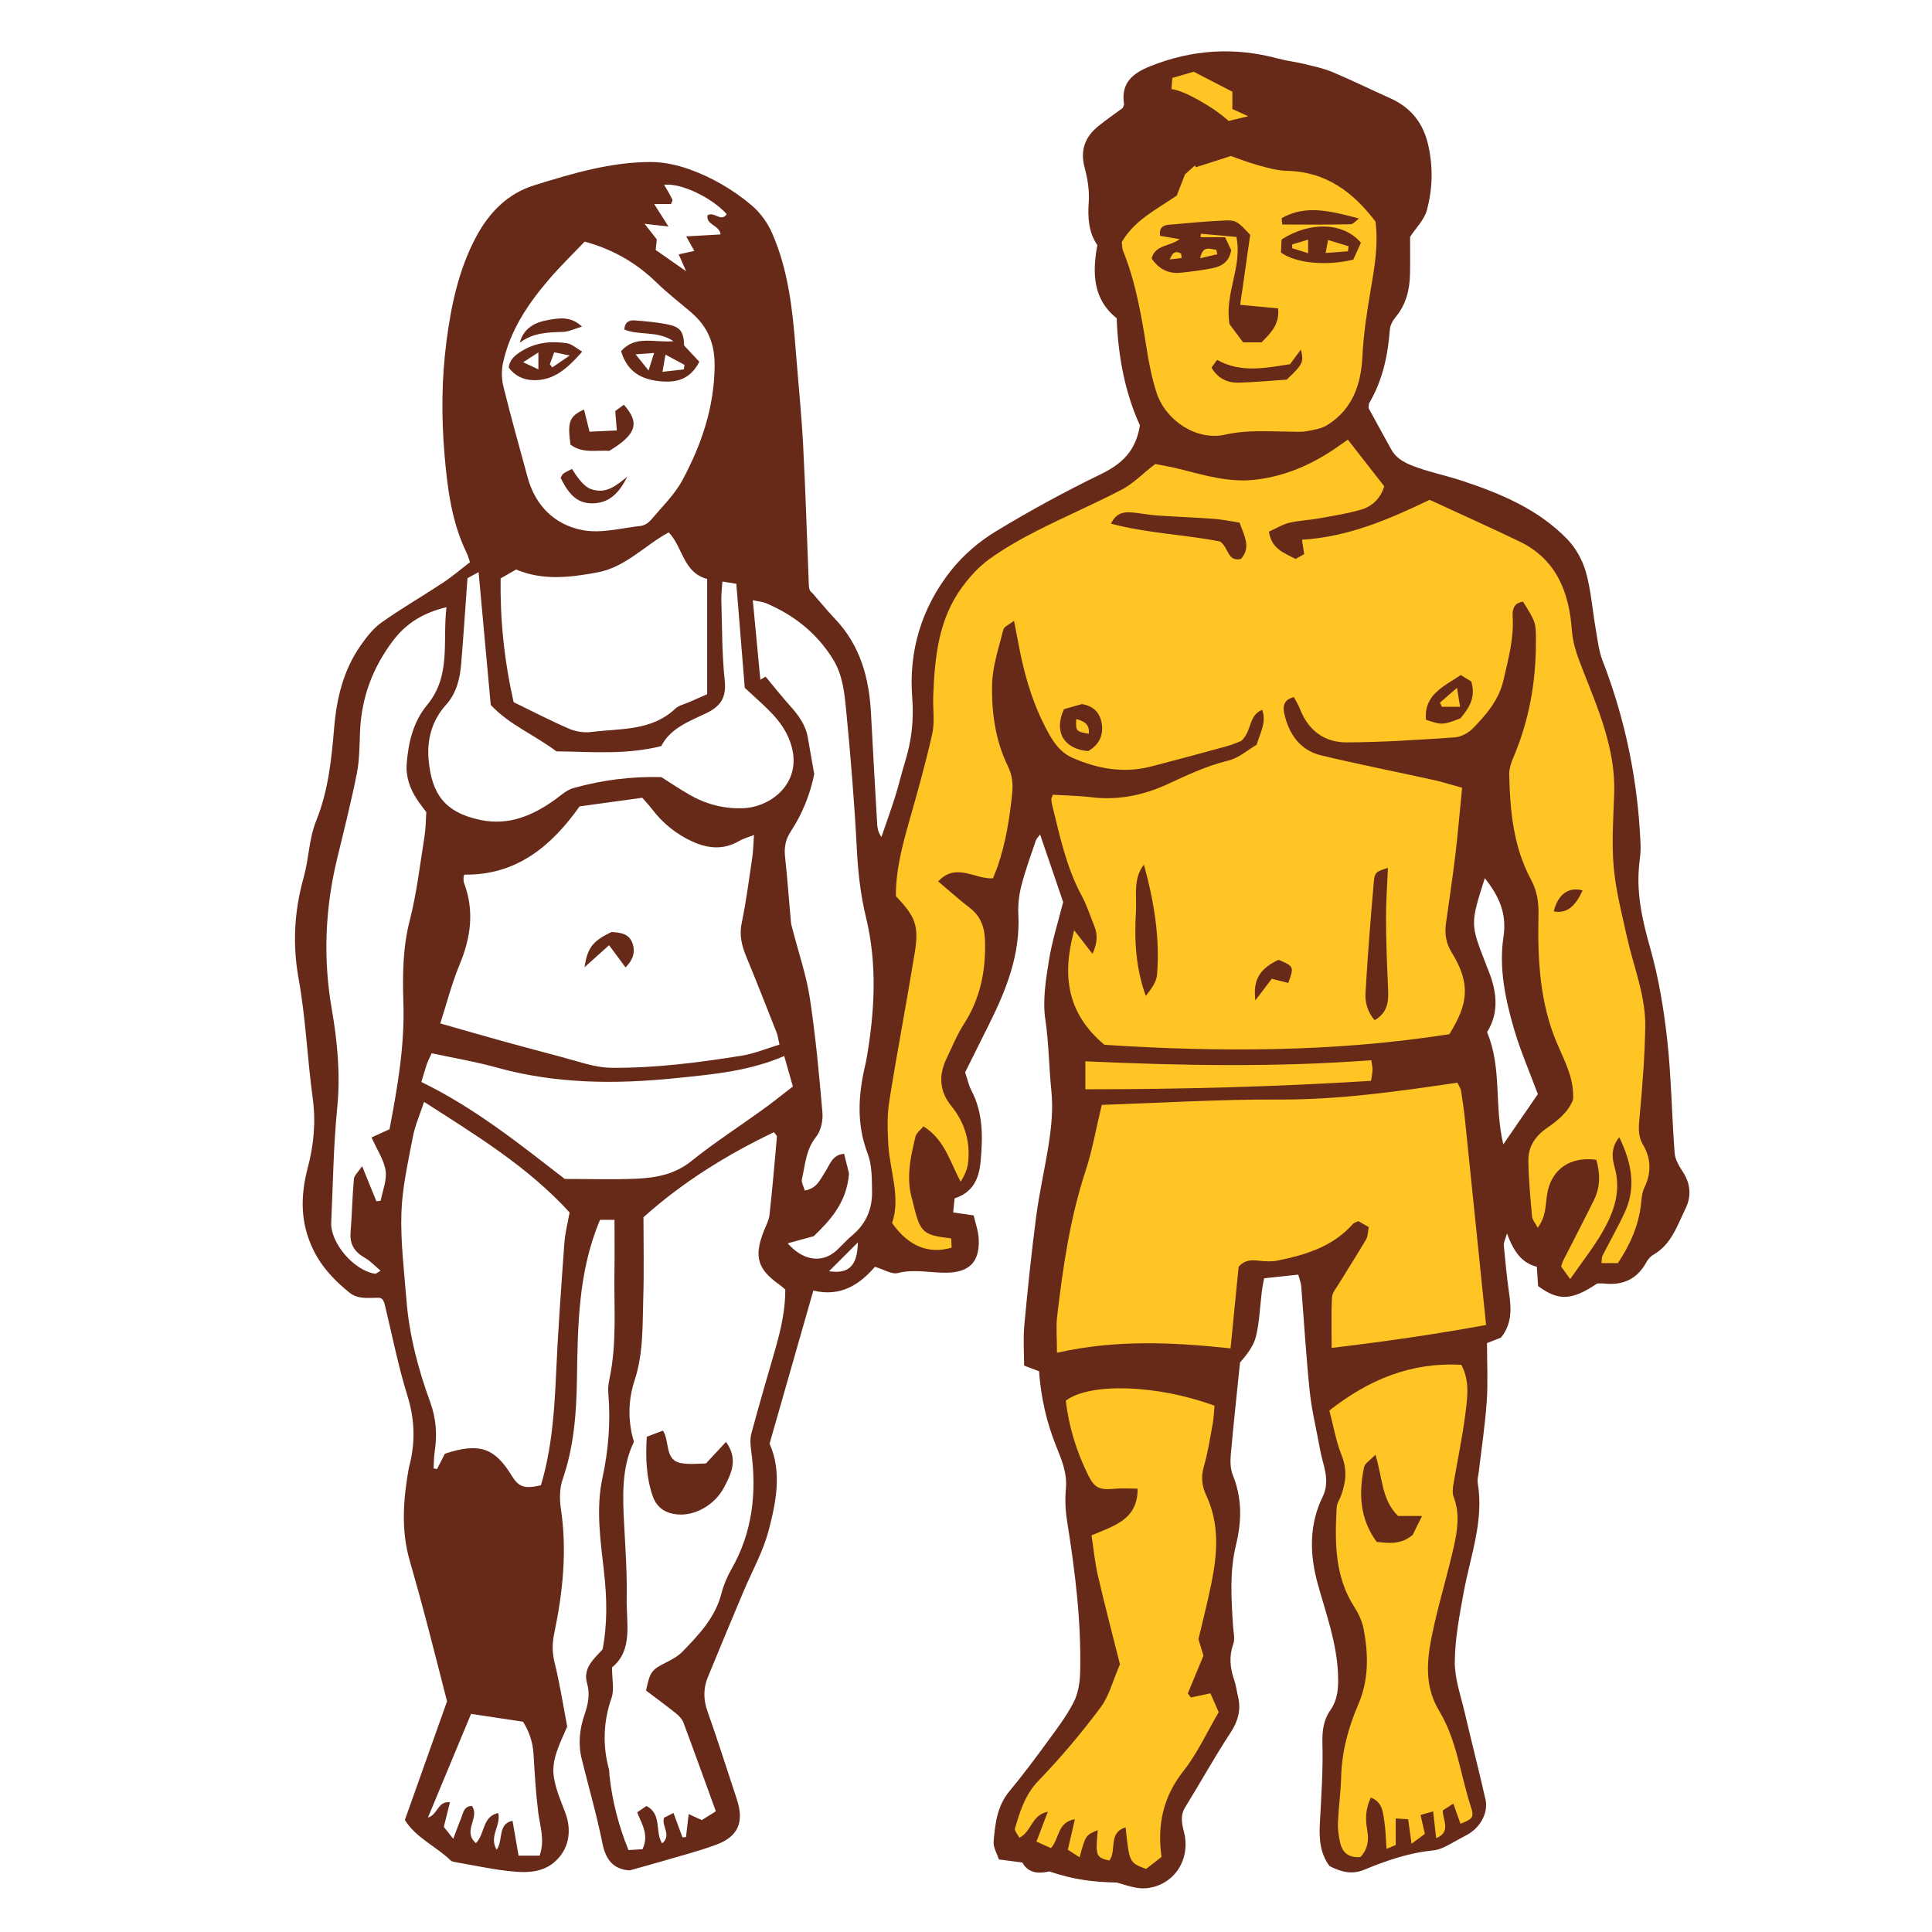 <svg version="1.1" id="svg" xmlns="http://www.w3.org/2000/svg" xmlns:xlink="http://www.w3.org/1999/xlink" x="0px" y="0px"
	 width="200px" height="200px" viewBox="0 0 200 200" enable-background="new 0 0 200 200" xml:space="preserve">
<path class="stroke" fill="#672a19"  fill-rule="evenodd" clip-rule="evenodd" d="M134.394,131.95c-1.257,0.135-2.323,0.249-3.535,0.379
	c-0.08,0.458-0.179,0.908-0.235,1.363c-0.193,1.552-0.24,3.137-0.605,4.646c-0.24,0.995-0.932,1.878-1.652,2.713
	c-0.325,3.175-0.674,6.348-0.956,9.527c-0.062,0.7-0.047,1.486,0.209,2.12c0.971,2.4,0.931,4.767,0.325,7.256
	c-0.674,2.77-0.477,5.621-0.297,8.448c0.038,0.59,0.212,1.243,0.027,1.762c-0.456,1.275-0.351,2.469,0.075,3.705
	c0.195,0.567,0.271,1.174,0.411,1.761c0.327,1.374,0.008,2.54-0.783,3.745c-1.648,2.512-3.104,5.147-4.684,7.705
	c-0.543,0.882-0.347,1.711-0.122,2.605c0.706,2.801-1.014,5.469-3.868,5.781c-1.007,0.11-2.072-0.3-3.092-0.586
	c-2.266-0.039-4.5-0.281-6.971-1.151c-0.902,0.193-2.12,0.329-2.814-0.924c-0.843-0.108-1.551-0.202-2.423-0.316
	c-0.194-0.61-0.59-1.234-0.544-1.823c0.147-1.854,0.352-3.702,1.639-5.247c1.345-1.615,2.605-3.304,3.846-5.001
	c0.989-1.353,2.021-2.701,2.789-4.18c0.475-0.913,0.657-2.061,0.683-3.11c0.127-5.259-0.522-10.458-1.349-15.642
	c-0.178-1.115-0.23-2.279-0.127-3.4c0.146-1.587-0.435-2.964-0.994-4.346c-1.001-2.478-1.583-5.041-1.787-7.788
	c-0.401-0.151-0.837-0.316-1.546-0.585c0-1.315-0.109-2.748,0.021-4.158c0.351-3.78,0.74-7.561,1.237-11.324
	c0.338-2.562,0.931-5.09,1.321-7.646c0.269-1.77,0.427-3.541,0.24-5.359c-0.251-2.442-0.257-4.896-0.621-7.35
	c-0.293-1.975,0.048-4.088,0.371-6.1c0.333-2.072,0.985-4.094,1.475-6.048c-0.793-2.327-1.568-4.596-2.385-6.992
	c-0.16,0.221-0.371,0.407-0.449,0.638c-0.521,1.54-1.084,3.071-1.487,4.642c-0.249,0.97-0.369,2.014-0.318,3.012
	c0.209,4.074-1.214,7.691-2.972,11.231c-0.855,1.721-1.713,3.441-2.537,5.098c0.255,0.751,0.377,1.353,0.65,1.875
	c1.234,2.354,1.186,4.864,0.947,7.393c-0.161,1.717-0.773,3.169-2.689,3.773c-0.047,0.454-0.092,0.902-0.148,1.458
	c0.702,0.101,1.278,0.184,2.124,0.307c0.168,0.752,0.486,1.6,0.524,2.46c0.105,2.366-0.979,3.448-3.355,3.475
	c-1.668,0.019-3.316-0.406-5.021,0.033c-0.634,0.164-1.448-0.373-2.367-0.646c-1.545,1.775-3.463,3.15-6.379,2.464
	c-1.502,5.253-2.983,10.435-4.53,15.845c1.291,2.886,0.693,6.012-0.108,9.029c-0.581,2.188-1.731,4.221-2.616,6.329
	c-1.233,2.94-2.469,5.878-3.673,8.83c-0.47,1.153-0.459,2.303-0.029,3.519c1.065,3.007,2.025,6.051,3.029,9.078
	c0.789,2.379,0.169,3.888-2.15,4.739c-1.859,0.682-3.79,1.173-5.692,1.735c-1.033,0.306-2.075,0.584-3.249,0.914
	c-1.625-0.104-2.461-1.034-2.813-2.795c-0.59-2.947-1.438-5.845-2.154-8.769c-0.385-1.567-0.202-3.119,0.318-4.624
	c0.363-1.05,0.558-2.077,0.243-3.184c-0.439-1.542,0.641-2.462,1.604-3.503c0.514-2.63,0.457-5.328,0.151-8.032
	c-0.366-3.24-0.855-6.511-0.161-9.726c0.631-2.924,0.857-5.822,0.605-8.782c-0.041-0.474,0.014-0.972,0.114-1.439
	c0.805-3.744,0.455-7.538,0.522-11.313c0.03-1.677,0.005-3.354,0.005-5.175c-0.421,0-0.977,0-1.497,0
	c-2.291,5.42-2.303,11.058-2.394,16.702c-0.056,3.432-0.331,6.849-1.474,10.151c-0.32,0.924-0.338,2.04-0.189,3.022
	c0.66,4.366,0.209,8.656-0.683,12.927c-0.213,1.016-0.224,1.967,0.033,3.011c0.559,2.272,0.917,4.592,1.309,6.643
	c-0.813,1.877-1.67,3.476-1.377,5.266c0.202,1.225,0.702,2.411,1.155,3.582c0.771,1.995,0.373,3.966-1.184,5.248
	c-1.154,0.951-2.61,1.033-3.955,0.926c-2.077-0.163-4.129-0.635-6.191-0.984c-0.176-0.029-0.389-0.064-0.507-0.178
	c-1.524-1.472-3.6-2.338-4.747-4.19c1.458-4.103,2.886-8.121,4.365-12.283c-0.688-2.683-1.392-5.484-2.128-8.276
	c-0.553-2.096-1.127-4.187-1.73-6.27c-0.914-3.156-0.677-6.318-0.12-9.489c0.031-0.176,0.081-0.352,0.125-0.527
	c0.585-2.391,0.495-4.701-0.254-7.1c-0.967-3.096-1.58-6.304-2.351-9.462c-0.042-0.171-0.14-0.328-0.205-0.475
	c-0.124-0.07-0.225-0.177-0.328-0.179c-1.075-0.012-2.189,0.213-3.129-0.547c-1.51-1.223-2.817-2.583-3.702-4.373
	c-1.39-2.813-1.366-5.637-0.583-8.594c0.616-2.33,0.835-4.701,0.501-7.145c-0.561-4.112-0.723-8.288-1.459-12.363
	c-0.652-3.609-0.446-7.039,0.531-10.523c0.534-1.904,0.542-3.988,1.273-5.794c1.272-3.143,1.599-6.383,1.877-9.691
	c0.253-3.021,0.958-5.965,2.746-8.503c0.615-0.873,1.306-1.771,2.162-2.376c2.064-1.458,4.26-2.727,6.371-4.122
	c0.938-0.621,1.798-1.362,2.779-2.116c-0.115-0.324-0.201-0.664-0.351-0.973c-1.558-3.213-1.989-6.69-2.285-10.174
	c-0.332-3.909-0.305-7.824,0.205-11.73c0.487-3.729,1.253-7.361,3.026-10.727c1.349-2.563,3.292-4.554,6.036-5.405
	c3.952-1.227,7.956-2.429,12.153-2.415c1.293,0.005,2.64,0.3,3.867,0.732c2.397,0.845,4.603,2.139,6.536,3.777
	c0.882,0.747,1.631,1.8,2.096,2.864c1.662,3.805,2.113,7.887,2.43,11.983c0.255,3.302,0.597,6.599,0.772,9.904
	c0.256,4.814,0.397,9.635,0.591,14.452c0.014,0.357,0.059,0.715,0.339,0.875c0.791,0.904,1.552,1.836,2.378,2.707
	c2.599,2.735,3.526,6.093,3.718,9.744c0.202,3.852,0.422,7.704,0.645,11.555c0.023,0.412,0.121,0.82,0.436,1.282
	c0.475-1.386,0.976-2.765,1.416-4.163c0.381-1.207,0.67-2.442,1.041-3.651c0.658-2.151,0.916-4.293,0.734-6.583
	c-0.388-4.869,0.978-9.36,4.007-13.184c1.248-1.574,2.873-2.979,4.591-4.024c3.546-2.16,7.211-4.147,10.944-5.966
	c2.123-1.035,3.602-2.353,4.027-5.042c-1.497-3.274-2.261-7.032-2.403-11.092c-2.425-1.914-2.554-4.615-2.004-7.568
	c-0.909-1.323-1.004-2.829-0.891-4.445c0.083-1.176-0.11-2.417-0.421-3.563c-0.493-1.819,0.038-3.199,1.431-4.324
	c0.793-0.641,1.636-1.22,2.507-1.865c0.036-0.111,0.157-0.29,0.133-0.446c-0.329-2.169,0.929-3.159,2.721-3.877
	c4.346-1.741,8.754-2.008,13.269-0.782c0.87,0.235,1.776,0.329,2.654,0.545c0.991,0.242,2.006,0.452,2.94,0.843
	c1.995,0.837,3.937,1.801,5.915,2.68c2.195,0.977,3.492,2.565,4.016,4.971c0.491,2.253,0.424,4.46-0.149,6.613
	c-0.277,1.036-1.173,1.907-1.75,2.795c0,1.272,0.019,2.533-0.005,3.792c-0.031,1.665-0.401,3.214-1.511,4.538
	c-0.293,0.35-0.547,0.841-0.58,1.285c-0.2,2.675-0.751,5.238-2.127,7.58c-0.057,0.095-0.039,0.234-0.08,0.521
	c0.743,1.356,1.542,2.834,2.361,4.302c0.606,1.089,1.71,1.517,2.78,1.892c1.474,0.517,3.015,0.837,4.5,1.326
	c4.026,1.329,7.927,2.954,10.935,6.062c0.885,0.914,1.583,2.179,1.928,3.406c0.533,1.897,0.671,3.904,1.012,5.858
	c0.194,1.115,0.313,2.273,0.716,3.315c2.372,6.13,3.662,12.473,3.931,19.03c0.025,0.598-0.04,1.206-0.112,1.802
	c-0.374,3.055,0.263,5.936,1.099,8.877c0.883,3.109,1.42,6.35,1.775,9.568c0.427,3.881,0.467,7.803,0.766,11.701
	c0.052,0.676,0.478,1.366,0.866,1.963c0.805,1.239,0.866,2.544,0.255,3.791c-0.856,1.747-1.463,3.702-3.332,4.766
	c-0.293,0.168-0.554,0.473-0.718,0.774c-0.955,1.755-2.437,2.417-4.375,2.203c-0.237-0.026-0.48-0.003-0.714-0.003
	c-2.609,1.761-4.016,1.834-6.116,0.266c-0.039-0.59-0.083-1.241-0.133-1.998c-1.597-0.399-2.414-1.625-3.091-3.451
	c-0.183,0.655-0.354,0.954-0.328,1.235c0.157,1.679,0.317,3.36,0.56,5.028c0.232,1.596,0.266,3.125-0.847,4.519
	c-0.499,0.197-1.048,0.413-1.452,0.571c0,2.101,0.109,4.086-0.028,6.053c-0.171,2.454-0.546,4.895-0.832,7.341
	c-0.042,0.356-0.163,0.729-0.104,1.069c0.673,3.946-0.77,7.609-1.458,11.379c-0.432,2.363-0.892,4.761-0.912,7.148
	c-0.015,1.76,0.628,3.533,1.035,5.286c0.694,2.992,1.463,5.965,2.142,8.959c0.324,1.428-0.587,2.996-2,3.72
	c-0.74,0.379-1.45,0.817-2.196,1.183c-0.37,0.182-0.783,0.336-1.189,0.375c-2.533,0.239-4.895,1.065-7.223,2.024
	c-1.218,0.5-2.365,0.204-3.537-0.402c-0.969-1.291-1.09-2.809-1.002-4.414c0.15-2.762,0.339-5.532,0.267-8.292
	c-0.034-1.279,0.104-2.398,0.812-3.415c0.814-1.167,0.857-2.422,0.8-3.791c-0.134-3.229-1.242-6.212-2.089-9.27
	c-0.841-3.04-0.931-6.115,0.485-9.008c0.861-1.762,0.04-3.287-0.249-4.906c-0.358-2.011-0.86-4.005-1.072-6.03
	c-0.382-3.641-0.591-7.301-0.888-10.952C134.661,132.747,134.517,132.412,134.394,131.95z M66.878,175.007
	c0.415-1.981,0.581-2.165,2.147-2.945c0.581-0.289,1.181-0.627,1.625-1.086c1.708-1.762,3.404-3.534,4.039-6.041
	c0.22-0.867,0.589-1.723,1.033-2.501c2.193-3.842,2.631-7.952,2.039-12.251c-0.081-0.588-0.13-1.233,0.021-1.792
	c0.782-2.906,1.629-5.795,2.463-8.688c0.598-2.072,1.062-4.161,1.047-6.213c-0.297-0.249-0.429-0.375-0.576-0.479
	c-2.301-1.619-2.685-2.917-1.65-5.565c0.219-0.559,0.531-1.116,0.595-1.698c0.298-2.689,0.526-5.388,0.767-8.084
	c0.008-0.087-0.12-0.187-0.309-0.46c-4.871,2.333-9.439,5.155-13.508,8.807c0,2.756,0.067,5.529-0.019,8.298
	c-0.089,2.876,0.029,5.757-0.897,8.585c-0.653,1.992-0.741,4.134-0.071,6.358c-1.298,2.681-1.169,5.634-1.011,8.6
	c0.134,2.522,0.31,5.05,0.26,7.571c-0.05,2.581,0.697,5.391-1.517,7.184c0,1.256,0.248,2.295-0.047,3.145
	c-0.862,2.484-0.942,4.932-0.265,7.441c0.046,0.171,0.023,0.361,0.042,0.541c0.281,2.646,0.922,5.194,1.974,7.785
	c0.559-0.033,1.054-0.063,1.446-0.087c0.725-1.504-0.088-2.609-0.544-3.825c0.378-0.257,0.697-0.475,0.961-0.653
	c1.648,0.869,0.837,2.675,1.626,3.877c1.026-0.899-0.108-1.777,0.195-2.66c0.229-0.116,0.482-0.244,0.974-0.495
	c0.337,0.913,0.634,1.721,0.932,2.527c0.121-0.01,0.242-0.019,0.363-0.028c0.086-0.737,0.173-1.476,0.279-2.383
	c0.586,0.27,0.987,0.453,1.358,0.625c0.482-0.303,0.921-0.578,1.454-0.913c-1.134-3.12-2.229-6.174-3.368-9.212
	c-0.138-0.366-0.473-0.696-0.791-0.95C68.968,176.559,67.956,175.822,66.878,175.007z M80.691,108.137
	c-0.145-0.633-0.175-0.936-0.282-1.208c-1.039-2.633-2.067-5.271-3.15-7.886c-0.472-1.139-0.743-2.222-0.478-3.495
	c0.466-2.24,0.759-4.519,1.094-6.785c0.103-0.693,0.11-1.401,0.176-2.328c-0.675,0.269-1.136,0.389-1.531,0.621
	c-1.614,0.949-3.234,0.794-4.85,0.057c-1.673-0.764-3.066-1.893-4.183-3.363c-0.321-0.422-0.691-0.806-1.002-1.165
	c-2.22,0.306-4.305,0.593-6.488,0.894c-2.909,4.119-6.56,7.153-11.934,7.06c-0.058,0.231-0.087,0.29-0.083,0.345
	c0.011,0.178-0.002,0.369,0.059,0.531c1.083,2.876,0.704,5.633-0.455,8.423c-0.821,1.978-1.351,4.076-2.007,6.107
	c2.42,0.688,4.662,1.339,6.911,1.96c2.316,0.64,4.648,1.229,6.96,1.883c1.27,0.36,2.501,0.738,3.864,0.75
	c4.537,0.039,9.01-0.541,13.468-1.253C78.063,109.081,79.293,108.558,80.691,108.137z M46.054,150.489
	c3.529-1.167,5.137-0.632,6.897,2.239c0.751,1.224,1.319,1.418,3.043,1.03c1.113-3.719,1.393-7.549,1.564-11.409
	c0.204-4.573,0.542-9.141,0.868-13.708c0.072-1.007,0.339-2.002,0.538-3.127c-4.312-4.734-9.686-7.996-15.068-11.451
	c-0.447,1.372-0.941,2.479-1.16,3.638c-0.489,2.6-1.096,5.215-1.182,7.84c-0.098,2.997,0.283,6.013,0.519,9.017
	c0.285,3.627,1.207,7.154,2.442,10.533c0.663,1.813,0.748,3.456,0.477,5.249c-0.083,0.55-0.074,1.114-0.107,1.672
	c0.119,0.021,0.238,0.043,0.357,0.064C45.497,151.579,45.751,151.082,46.054,150.489z M46.22,62.859
	c-2.396,0.566-4.142,1.658-5.466,3.379c-2.153,2.799-3.343,5.96-3.485,9.508c-0.058,1.442-0.049,2.909-0.328,4.313
	c-0.586,2.948-1.323,5.867-2.032,8.79c-1.252,5.163-1.478,10.353-0.567,15.6c0.588,3.386,0.91,6.771,0.565,10.243
	c-0.391,3.934-0.435,7.9-0.62,11.854c-0.099,2.121,2.359,4.991,4.548,5.312c0.091,0.013,0.201-0.109,0.557-0.319
	c-0.573-0.48-1.035-0.995-1.606-1.318c-1.053-0.596-1.596-1.376-1.496-2.631c0.148-1.847,0.18-3.704,0.346-5.548
	c0.034-0.374,0.444-0.712,0.85-1.321c0.584,1.436,1.032,2.537,1.48,3.639c0.148-0.021,0.295-0.043,0.443-0.065
	c0.193-1.038,0.657-2.117,0.509-3.104c-0.168-1.12-0.883-2.158-1.456-3.445c0.572-0.259,1.178-0.535,1.86-0.846
	c0.809-4.262,1.575-8.582,1.438-13.011c-0.09-2.886-0.082-5.737,0.654-8.599c0.73-2.844,1.062-5.791,1.529-8.699
	c0.132-0.818,0.126-1.659,0.186-2.518c-0.304-0.413-0.643-0.837-0.943-1.288c-0.75-1.128-1.19-2.366-1.085-3.734
	c0.169-2.199,0.697-4.367,2.102-6.057C46.736,69.948,45.792,66.408,46.22,62.859z M60.526,25.011c-1.238,1.3-2.491,2.513-3.626,3.83
	c-2.217,2.57-4.101,5.359-4.833,8.743c-0.169,0.783-0.142,1.679,0.052,2.458c0.782,3.149,1.654,6.278,2.512,9.408
	c0.806,2.938,2.827,4.887,5.673,5.429c1.921,0.365,4.029-0.215,6.046-0.44c0.376-0.042,0.802-0.338,1.058-0.641
	c1.122-1.331,2.421-2.582,3.233-4.09c1.98-3.68,3.308-7.561,3.337-11.863c0.016-2.336-0.75-4.067-2.442-5.518
	c-1.188-1.019-2.438-1.975-3.557-3.065C65.906,27.239,63.507,25.831,60.526,25.011z M84.291,80.133
	c-0.433,2.111-1.228,4.114-2.434,5.946c-0.521,0.791-0.694,1.616-0.592,2.569c0.244,2.268,0.406,4.544,0.614,6.816
	c0.027,0.295,0.128,0.583,0.202,0.874c0.599,2.327,1.394,4.624,1.753,6.987c0.596,3.924,0.963,7.887,1.304,11.844
	c0.071,0.83-0.156,1.895-0.659,2.521c-1.062,1.323-1.121,2.886-1.466,4.385c-0.078,0.336,0.183,0.749,0.298,1.163
	c1.257-0.202,1.611-1.166,2.116-1.941c0.501-0.772,0.762-1.779,1.954-1.853c0.205,0.82,0.389,1.557,0.507,2.026
	c-0.219,3.062-2.015,4.91-3.648,6.501c-1.066,0.292-1.82,0.497-2.698,0.737c1.684,1.917,3.718,2.072,5.188,0.616
	c0.513-0.507,1.009-1.035,1.558-1.5c1.387-1.177,2.015-2.71,1.987-4.469c-0.021-1.318,0.003-2.734-0.455-3.93
	c-1.205-3.147-0.958-6.244-0.202-9.39c0.028-0.117,0.053-0.235,0.073-0.354c0.855-4.904,1.146-9.805-0.042-14.704
	c-0.555-2.286-0.82-4.599-0.943-6.958c-0.252-4.865-0.645-9.726-1.121-14.574c-0.173-1.773-0.36-3.6-1.354-5.203
	c-1.68-2.71-4.048-4.58-6.954-5.808c-0.351-0.148-0.756-0.169-1.347-0.294c0.273,2.88,0.527,5.553,0.781,8.227
	c0.182-0.107,0.363-0.213,0.545-0.321c0.85,1.022,1.671,2.069,2.56,3.057c0.861,0.958,1.594,1.961,1.813,3.268
	C83.828,77.556,84.045,78.739,84.291,80.133z M53.171,72.689c1.96,0.95,3.828,1.924,5.758,2.756c0.688,0.296,1.545,0.424,2.287,0.33
	c2.996-0.383,6.197-0.069,8.676-2.402c0.374-0.353,0.967-0.474,1.462-0.695c0.652-0.292,1.307-0.576,1.852-0.814
	c0-4.07,0-7.97,0-11.929c-2.509-0.672-2.504-3.288-3.981-4.825c-2.524,1.375-4.484,3.617-7.395,4.149
	c-2.809,0.513-5.603,0.873-8.398-0.303c-0.522,0.298-1.032,0.589-1.607,0.918C51.764,64.172,52.193,68.339,53.171,72.689z
	 M48.392,59.853c-0.22,3.045-0.412,5.985-0.655,8.921c-0.126,1.523-0.508,3.017-1.55,4.169c-1.49,1.647-2.004,3.657-1.818,5.695
	c0.317,3.486,1.597,5.46,5.39,6.249c2.91,0.604,5.428-0.466,7.747-2.148c0.579-0.42,1.151-0.954,1.81-1.142
	c3.023-0.862,6.121-1.233,9.147-1.15c1.03,0.65,1.93,1.256,2.867,1.798c1.702,0.986,3.529,1.483,5.519,1.424
	c2.983-0.088,6.087-2.587,5.126-6.289c-0.401-1.548-1.253-2.713-2.321-3.788c-0.76-0.765-1.575-1.476-2.555-2.387
	c-0.282-3.465-0.572-7.049-0.875-10.772c-0.385-0.062-0.822-0.134-1.441-0.234c-0.045,0.747-0.126,1.335-0.108,1.922
	c0.084,2.769,0.054,5.553,0.347,8.3c0.186,1.746-0.371,2.667-1.896,3.403c-1.768,0.852-3.713,1.534-4.672,3.413
	c-3.688,0.924-7.296,0.579-10.858,0.542c-2.253-1.706-4.886-2.748-6.795-4.81c-0.418-4.57-0.83-9.074-1.257-13.742
	C49.056,59.492,48.801,59.63,48.392,59.853z M81.182,109.321c-3.715,1.592-7.436,1.897-11.153,2.282
	c-6.283,0.648-12.502,0.615-18.65-1.103c-2.183-0.609-4.433-0.979-6.692-1.466c-0.209,0.46-0.38,0.771-0.493,1.1
	c-0.208,0.615-0.381,1.241-0.573,1.873c5.608,2.726,10.337,6.558,14.844,10.037c2.679,0,5.029,0.079,7.372-0.023
	c2.042-0.091,3.995-0.428,5.726-1.82c2.392-1.922,4.985-3.593,7.476-5.394c1.014-0.731,1.985-1.523,3.039-2.336
	C81.771,111.396,81.513,110.487,81.182,109.321z M49.268,190.8c0.962-0.971,0.632-2.749,2.306-3.119
	c0.32,1.309-1.001,2.423-0.152,3.802c0.685-1,0.089-2.699,1.634-2.995c0.218,1.256,0.419,2.41,0.627,3.61c0.921,0,1.583,0,2.18,0
	c0.56-1.639,0.038-3.025-0.142-4.446c-0.255-2.017-0.37-4.054-0.492-6.085c-0.075-1.269-0.485-2.382-1.083-3.337
	c-1.941-0.292-3.695-0.555-5.382-0.808c-1.523,3.663-2.959,7.113-4.465,10.733c1.049-0.316,1.012-1.747,2.28-1.583
	c-0.216,0.863-0.415,1.657-0.636,2.544c0.283,0.358,0.535,0.677,0.978,1.236c0.361-0.95,0.55-1.507,0.783-2.046
	c0.242-0.558,0.263-1.341,1.151-1.35C49.715,188.177,47.823,189.54,49.268,190.8z M153.708,90.907
	c-1.508,4.739-1.508,4.739,0.103,8.869c0.044,0.113,0.076,0.229,0.124,0.34c0.996,2.31,1.337,4.618,0.005,6.73
	c1.563,3.713,0.723,7.614,1.68,11.615c1.332-1.933,2.476-3.595,3.578-5.194c-0.845-2.275-1.785-4.43-2.444-6.668
	c-0.921-3.124-1.602-6.384-1.117-9.609C156.004,94.549,155.194,92.808,153.708,90.907z M74.594,24.268
	c-0.101-0.983-1.52-0.955-1.352-1.98c0.685-0.444,1.396,0.758,1.988-0.12c-1.538-1.71-4.701-3.237-6.479-3.042
	c0.313,0.551,0.612,1.033,0.854,1.542c0.052,0.108-0.102,0.314-0.152,0.451c-0.543,0-1.042,0-1.734,0
	c0.511,0.806,0.913,1.439,1.478,2.33c-0.984-0.112-1.586-0.181-2.472-0.282c0.547,0.699,0.908,1.159,1.266,1.618
	c-0.036,0.334-0.072,0.668-0.117,1.09c0.98,0.686,1.915,1.339,3.154,2.205c-0.372-0.842-0.562-1.274-0.771-1.746
	c0.645-0.145,1.078-0.242,1.619-0.362c-0.286-0.507-0.496-0.88-0.845-1.501C72.368,24.395,73.456,24.332,74.594,24.268z
	 M88.809,128.613c-1.084,1.083-1.965,1.965-2.987,2.986C87.878,131.904,88.754,131.031,88.809,128.613z"/>
<path class="stroke" fill="#672a19"  fill-rule="evenodd" clip-rule="evenodd" d="M66.953,148.728c0.567-0.213,1.05-0.395,1.678-0.631
	c0.732,1.148,0.129,3.08,1.925,3.374c0.915,0.15,1.875,0.026,2.522,0.026c0.834-0.896,1.421-1.526,2.079-2.233
	c1.286,1.793,0.559,3.263-0.197,4.698c-0.97,1.841-3.022,2.987-4.855,2.808c-1.259-0.123-2.145-0.722-2.556-1.94
	C66.886,152.862,66.825,150.846,66.953,148.728z"/>
<path class="stroke" fill="#672a19"  fill-rule="evenodd" clip-rule="evenodd" d="M63.051,97.848c-0.899,0.807-1.599,1.435-2.543,2.283
	c0.302-2.043,0.876-2.729,2.797-3.652c0.848,0.062,1.792,0.121,2.166,1.152c0.336,0.928,0.051,1.75-0.717,2.515
	C64.173,99.362,63.646,98.65,63.051,97.848z"/>
<path class="stroke" fill="#672a19"  fill-rule="evenodd" clip-rule="evenodd" d="M69.716,35.318c-1.672-1.118-3.532-0.559-5.08-1.204
	c0.032-0.829,0.566-0.988,1.102-0.944c1.191,0.094,2.394,0.196,3.557,0.453c1.181,0.261,1.497,0.828,1.526,2.146
	c0.538,0.574,1.056,1.126,1.574,1.678c-0.909,1.768-2.251,2.173-3.968,2.03c-2.061-0.172-3.511-1.017-4.131-3.127
	C65.767,34.661,67.725,35.503,69.716,35.318z M68.891,36.711c-0.117,0.678-0.195,1.125-0.309,1.779
	c0.925-0.105,1.567-0.177,2.209-0.25c0.022-0.156,0.045-0.313,0.068-0.469C70.276,37.456,69.693,37.143,68.891,36.711z
	 M67.138,38.353c0.256-0.808,0.388-1.227,0.575-1.816c-0.659,0.05-1.145,0.086-1.917,0.144
	C66.289,37.294,66.595,37.676,67.138,38.353z"/>
<path class="stroke" fill="#672a19"  fill-rule="evenodd" clip-rule="evenodd" d="M60.455,42.392c0.175,0.699,0.345,1.375,0.575,2.296
	c0.866-0.039,1.775-0.08,2.825-0.127c-0.062-0.752-0.109-1.321-0.166-2.008c0.266-0.196,0.582-0.429,0.891-0.657
	c1.683,1.895,1.309,3.068-1.502,4.775c-1.314-0.093-2.784,0.3-4.023-0.643C58.73,43.659,58.939,43.091,60.455,42.392z"/>
<path class="stroke" fill="#672a19"  fill-rule="evenodd" clip-rule="evenodd" d="M60.271,36.405c-1.551,1.748-2.954,3.021-5.08,2.948
	c-1.003-0.033-1.854-0.419-2.523-1.287c0.07-0.856,0.703-1.336,1.354-1.735c1.441-0.883,3.05-1.053,4.678-0.796
	C59.211,35.615,59.666,36.056,60.271,36.405z M55.734,38.233c0-0.62,0-1.077,0-1.75c-0.576,0.371-0.983,0.634-1.577,1.018
	C54.793,37.797,55.194,37.982,55.734,38.233z M56.921,37.703c0.083,0.11,0.166,0.22,0.249,0.331c0.482-0.33,0.964-0.658,1.805-1.232
	c-0.836-0.174-1.193-0.249-1.601-0.334C57.198,36.948,57.06,37.326,56.921,37.703z"/>
<path class="stroke" fill="#672a19"  fill-rule="evenodd" clip-rule="evenodd" d="M64.939,49.346c-0.776,1.546-1.774,2.759-3.639,2.76
	c-1.426,0.001-2.354-0.754-3.261-2.643c0.082-0.135,0.143-0.321,0.271-0.426c0.177-0.146,0.404-0.231,0.897-0.497
	c0.497,0.767,1.127,1.73,1.878,2.053C62.711,51.234,63.792,50.257,64.939,49.346z"/>
<path class="stroke" fill="#672a19"  fill-rule="evenodd" clip-rule="evenodd" d="M53.803,35.478c0.422-1.569,1.633-2.117,2.91-2.346
	c1.11-0.2,2.354-0.445,3.537,0.679c-0.779,0.227-1.372,0.527-1.974,0.547C56.72,34.408,55.184,34.433,53.803,35.478z"/>
<path fill-rule="evenodd" clip-rule="evenodd" fill="#ffc524" class="fill" d="M119.585,48.034c0.629,0.127,1.625,0.285,2.596,0.533
	c2.567,0.659,5.111,1.41,7.82,1.087c3.064-0.366,5.788-1.559,8.306-3.288c0.391-0.27,0.778-0.544,1.221-0.854
	c1.243,1.592,2.441,3.127,3.764,4.823c-0.304,1.101-1.123,2.056-2.403,2.427c-1.437,0.416-2.932,0.646-4.409,0.91
	c-1.007,0.182-2.047,0.209-3.037,0.452c-0.717,0.177-1.374,0.594-2.085,0.915c0.281,1.83,1.608,2.204,2.759,2.823
	c0.297-0.165,0.551-0.307,0.892-0.496c-0.072-0.462-0.139-0.899-0.231-1.495c4.747-0.28,8.948-2.078,13.217-4.129
	c3.092,1.43,6.223,2.827,9.309,4.315c3.819,1.842,5.13,5.252,5.413,9.175c0.101,1.408,0.547,2.61,1.055,3.913
	c1.634,4.192,3.493,8.363,3.327,13.039c-0.089,2.525-0.27,5.07-0.049,7.574c0.216,2.439,0.844,4.848,1.376,7.25
	c0.689,3.111,1.958,6.123,1.891,9.36c-0.063,3.065-0.291,6.131-0.583,9.183c-0.101,1.051-0.204,2.008,0.352,2.955
	c0.861,1.463,0.864,2.948,0.121,4.481c-0.226,0.468-0.263,1.043-0.318,1.575c-0.239,2.275-1.132,4.284-2.408,6.197
	c-0.55,0-1.065,0-1.695,0c0.043-0.336,0.015-0.582,0.107-0.765c0.76-1.503,1.599-2.969,2.304-4.497
	c1.199-2.599,0.714-5.105-0.572-7.777c-0.861,1.062-0.755,2.15-0.497,3.04c0.727,2.493-0.034,4.676-1.22,6.74
	c-0.949,1.651-2.149,3.159-3.362,4.909c-0.439-0.608-0.704-0.975-0.94-1.302c0.098-0.28,0.138-0.456,0.218-0.613
	c1.063-2.096,2.155-4.177,3.191-6.286c0.664-1.351,0.644-2.758,0.235-4.148c-2.769-0.38-4.718,1.044-5.102,3.631
	c-0.164,1.104-0.107,2.272-0.964,3.403c-0.252-0.486-0.555-0.818-0.587-1.175c-0.172-1.919-0.357-3.842-0.381-5.767
	c-0.017-1.397,0.67-2.501,1.859-3.332c1.128-0.788,2.242-1.641,2.768-2.983c0.133-2.112-0.825-3.899-1.608-5.711
	c-1.868-4.317-2.069-8.877-1.971-13.461c0.028-1.319-0.157-2.458-0.777-3.614c-1.82-3.389-2.17-7.11-2.253-10.865
	c-0.013-0.58,0.184-1.197,0.417-1.741c1.639-3.829,2.351-7.828,2.347-11.98c-0.001-1.993,0.036-1.993-1.33-4.176
	c-0.915,0.11-1.127,0.743-1.079,1.529c0.14,2.268-0.448,4.419-0.953,6.597c-0.475,2.045-1.761,3.545-3.145,4.968
	c-0.471,0.484-1.236,0.903-1.894,0.948c-3.725,0.254-7.458,0.503-11.189,0.519c-2.288,0.009-3.975-1.228-4.83-3.447
	c-0.165-0.43-0.418-0.826-0.634-1.243c-1.036,0.266-1.169,0.922-0.996,1.697c0.481,2.147,1.628,3.812,3.84,4.343
	c3.854,0.924,7.747,1.69,11.619,2.544c0.928,0.205,1.837,0.497,2.95,0.802c-0.238,2.396-0.425,4.661-0.695,6.914
	c-0.286,2.393-0.649,4.774-0.979,7.161c-0.146,1.048,0.012,2.025,0.579,2.945c2.074,3.365,1.662,5.434-0.224,8.492
	c-11.89,1.866-23.89,1.862-35.703,1.102c-3.867-3.247-4.421-7.133-3.135-11.86c0.722,0.931,1.246,1.604,1.893,2.438
	c0.494-1.062,0.569-1.947,0.193-2.869c-0.431-1.061-0.777-2.166-1.319-3.167c-1.571-2.906-2.239-6.092-3.017-9.247
	c-0.058-0.232-0.104-0.471-0.121-0.709c-0.007-0.106,0.072-0.217,0.168-0.477c1.308,0.082,2.673,0.101,4.021,0.264
	c2.782,0.337,5.404-0.227,7.897-1.379c2.025-0.935,4.014-1.883,6.214-2.412c1.104-0.265,2.065-1.127,2.959-1.644
	c0.397-1.318,1.031-2.318,0.576-3.622c-1.446,0.576-1.032,2.185-2.169,3.225c-0.282,0.105-0.883,0.377-1.512,0.55
	c-2.611,0.719-5.226,1.425-7.849,2.101c-2.806,0.721-5.492,0.243-8.098-0.9c-1.494-0.656-2.208-1.983-2.901-3.337
	c-1.415-2.765-2.202-5.725-2.757-8.758c-0.107-0.587-0.228-1.172-0.408-2.096c-0.498,0.396-1.025,0.599-1.104,0.913
	c-0.469,1.888-1.127,3.796-1.166,5.708c-0.057,2.881,0.341,5.782,1.639,8.435c0.448,0.918,0.541,1.798,0.442,2.791
	c-0.258,2.589-0.667,5.139-1.513,7.605c-0.133,0.391-0.304,0.77-0.479,1.207c-1.86,0.129-3.809-1.683-5.667,0.323
	c1.144,0.964,2.161,1.887,3.248,2.719c1.161,0.887,1.56,2.021,1.6,3.448c0.086,3.096-0.489,5.971-2.196,8.612
	c-0.715,1.107-1.208,2.357-1.786,3.55c-0.838,1.733-0.745,3.392,0.486,4.91c1.4,1.724,1.986,3.688,1.744,5.876
	c-0.073,0.66-0.355,1.299-0.762,1.975c-1.118-2.03-1.64-4.347-3.854-5.731c-0.283,0.346-0.731,0.656-0.828,1.05
	c-0.532,2.168-1.007,4.354-0.325,6.59c0.052,0.172,0.083,0.352,0.127,0.527c0.699,2.836,0.975,3.086,3.894,3.427
	c0.014,0.315,0.029,0.65,0.043,0.958c-2.399,0.703-4.475-0.153-6.163-2.546c0.91-2.688-0.229-5.368-0.389-8.106
	c-0.087-1.485-0.138-3.011,0.093-4.47c0.811-5.112,1.792-10.196,2.624-15.306c0.473-2.903,0.118-3.794-1.934-5.957
	c-0.021-2.47,0.573-4.915,1.266-7.354c0.887-3.129,1.781-6.259,2.492-9.428c0.284-1.264,0.057-2.635,0.107-3.957
	c0.155-4.005,0.542-7.971,3.043-11.325c0.781-1.048,1.702-2.064,2.755-2.821c1.557-1.119,3.246-2.08,4.958-2.95
	c2.899-1.474,5.897-2.755,8.778-4.26C117.286,50.074,118.229,49.093,119.585,48.034z M128.316,54.099
	c-0.924-0.14-1.799-0.327-2.684-0.393c-1.979-0.146-3.964-0.211-5.943-0.35c-0.896-0.063-1.784-0.271-2.68-0.319
	c-0.779-0.042-1.517,0.135-1.997,1.173c3.894,1.031,7.808,1.14,11.303,1.852c0.916,0.683,0.74,2.109,2.145,1.802
	C129.515,56.696,128.846,55.541,128.316,54.099z M143.68,89.841c-1.183,0.371-1.371,0.435-1.458,1.407
	c-0.341,3.842-0.642,7.688-0.865,11.537c-0.057,0.981,0.202,1.99,0.952,2.83c1.572-0.928,1.43-2.312,1.365-3.71
	c-0.105-2.286-0.188-4.575-0.194-6.862C143.475,93.332,143.606,91.621,143.68,89.841z M118.419,89.509
	c-1.154,1.464-0.727,3.247-0.825,4.84c-0.18,2.919-0.031,5.874,1.02,8.751c0.556-0.706,1.097-1.427,1.16-2.187
	C120.092,97.067,119.46,93.298,118.419,89.509z M110.141,73.415c-1.085,2.335,0,4.139,2.511,4.336
	c0.98-0.571,1.541-1.422,1.424-2.629c-0.117-1.21-0.739-1.998-2.069-2.238C111.454,73.041,110.826,73.22,110.141,73.415z
	 M151.184,74.361c0.946-1.123,1.607-2.227,1.117-3.817c-0.285-0.176-0.671-0.412-1.084-0.666c-1.761,1.197-3.822,2.022-3.603,4.629
	C149.241,75.068,149.37,75.062,151.184,74.361z M133.365,101.753c0.604-1.688,0.589-1.72-1.016-2.398
	c-1.972,0.951-2.654,2.077-2.395,4.206c0.638-0.841,1.192-1.57,1.699-2.239C132.357,101.5,132.865,101.628,133.365,101.753z
	 M160.844,94.348c1.284,0.239,2.193-0.423,2.985-2.172C162.39,91.771,161.258,92.593,160.844,94.348z"/>
<path fill-rule="evenodd" clip-rule="evenodd" fill="#ffc524" class="fill" d="M109.418,140.036c0-1.525-0.112-2.666,0.019-3.778
	c0.598-5.083,1.325-10.138,2.938-15.037c0.708-2.151,1.092-4.409,1.679-6.845c5.984-0.197,12.166-0.582,18.347-0.552
	c6.224,0.028,12.343-0.847,18.466-1.745c0.189,0.405,0.342,0.606,0.376,0.825c0.151,0.948,0.294,1.899,0.394,2.854
	c0.735,7.092,1.461,14.185,2.202,21.404c-5.296,0.971-10.564,1.726-15.987,2.373c0-1.905-0.054-3.567,0.035-5.223
	c0.025-0.483,0.431-0.96,0.708-1.413c0.937-1.538,1.915-3.05,2.825-4.602c0.197-0.335,0.178-0.797,0.272-1.267
	c-0.398-0.229-0.748-0.43-1.071-0.617c-0.239,0.113-0.445,0.148-0.552,0.27c-2.074,2.357-4.884,3.217-7.81,3.81
	c-0.629,0.127-1.312,0.084-1.958,0.012c-0.754-0.085-1.444-0.095-2.082,0.639c-0.264,2.674-0.539,5.466-0.832,8.438
	C121.329,138.939,115.51,138.666,109.418,140.036z"/>
<path fill-rule="evenodd" clip-rule="evenodd" fill="#ffc524" class="fill" d="M123.282,175.721c0.604-0.128,1.208-0.256,2.016-0.427
	c0.245,0.554,0.55,1.243,0.862,1.948c-1.219,2.077-2.204,4.259-3.642,6.082c-2.092,2.649-2.743,5.529-2.278,8.904
	c-0.54,0.421-1.092,0.852-1.595,1.244c-1.734-0.643-1.734-0.643-2.124-4.299c-1.856,0.545-0.88,2.442-1.688,3.434
	c-1.381-0.337-1.431-0.469-1.195-3.157c-1.254,0.534-1.254,0.534-1.88,2.815c-0.412-0.265-0.792-0.51-1.215-0.783
	c0.244-1.051,0.467-2.017,0.732-3.157c-1.827,0.299-1.572,1.952-2.476,2.989c-0.429-0.19-0.923-0.41-1.505-0.67
	c0.407-1.069,0.75-1.971,1.178-3.095c-1.736,0.355-1.647,2.057-2.946,2.689c-0.174-0.347-0.533-0.724-0.458-0.969
	c0.534-1.768,1.038-3.484,2.433-4.927c2.298-2.374,4.435-4.928,6.418-7.572c0.909-1.214,1.293-2.82,2.018-4.484
	c-0.747-2.979-1.558-6.056-2.276-9.153c-0.32-1.383-0.453-2.81-0.667-4.189c2.351-1.016,4.795-1.624,4.772-4.842
	c-0.861,0-1.614-0.057-2.356,0.012c-1.581,0.146-2.084-0.041-2.768-1.419c-1.211-2.444-1.998-5.022-2.312-7.7
	c2.493-1.894,9.507-1.655,15.395,0.525c-0.057,0.595-0.072,1.245-0.187,1.877c-0.271,1.481-0.502,2.98-0.918,4.423
	c-0.308,1.068-0.205,2.012,0.245,2.971c1.408,2.998,1.158,6.098,0.521,9.204c-0.387,1.885-0.869,3.75-1.323,5.69
	c0.168,0.552,0.357,1.179,0.518,1.706c-0.573,1.385-1.097,2.649-1.62,3.915C123.067,175.444,123.174,175.583,123.282,175.721z"/>
<path fill-rule="evenodd" clip-rule="evenodd" fill="#ffc524" class="fill" d="M137.616,146.014c4.069-3.193,8.45-5.02,13.656-4.727
	c0.908,1.677,0.629,3.438,0.414,5.129c-0.31,2.444-0.833,4.861-1.238,7.294c-0.067,0.406-0.11,0.879,0.031,1.245
	c0.669,1.73,0.394,3.469,0.016,5.167c-0.601,2.697-1.412,5.349-2.018,8.044c-0.676,3.011-1.245,6.056,0.505,8.944
	c1.848,3.051,2.191,6.599,3.277,9.902c0.371,1.125,0.212,1.254-1.069,1.788c-0.229-0.647-0.46-1.294-0.744-2.092
	c-0.483,0.312-0.811,0.525-1.089,0.705c-0.002,1.048,0.9,2.206-0.686,2.877c-0.106-0.939-0.2-1.779-0.312-2.778
	c-0.551,0.157-0.871,0.248-1.304,0.37c0.144,0.634,0.272,1.195,0.446,1.958c-0.355,0.264-0.745,0.555-1.377,1.025
	c-0.138-0.989-0.233-1.672-0.353-2.538c-0.383-0.024-0.801-0.05-1.286-0.08c0,1.014,0,1.843,0,2.746
	c-0.264,0.112-0.516,0.221-0.951,0.406c-0.081-1.08-0.09-2.016-0.236-2.929c-0.144-0.898-0.188-1.917-1.388-2.386
	c-0.566,1.165-0.574,2.275-0.372,3.395c0.194,1.075,0.024,2.007-0.718,2.764c-1.312,0.098-1.911-0.553-2.119-1.622
	c-0.125-0.646-0.228-1.318-0.198-1.972c0.071-1.562,0.292-3.118,0.333-4.68c0.069-2.635,0.736-5.119,1.768-7.509
	c1.103-2.55,1.062-5.168,0.566-7.804c-0.151-0.803-0.525-1.611-0.972-2.305c-2.054-3.194-2.013-6.74-1.827-10.312
	c0.021-0.396,0.288-0.778,0.436-1.169c0.525-1.388,0.676-2.722,0.084-4.197C138.298,149.192,138.03,147.577,137.616,146.014z
	 M142.386,150.589c-0.545,0.578-1.094,0.886-1.179,1.29c-0.568,2.715-0.451,5.345,1.308,7.737c1.298,0.142,2.544,0.293,3.734-0.735
	c0.247-0.502,0.554-1.127,0.959-1.95c-0.995,0-1.748,0-2.481,0C143.015,155.261,143.135,153.021,142.386,150.589z"/>
<path fill-rule="evenodd" clip-rule="evenodd" fill="#ffc524" class="fill" d="M116.125,25.067c1.273-2.221,3.429-3.285,5.694-4.821
	c0.167-0.429,0.468-1.204,0.852-2.195c0.23-0.207,0.63-0.564,1.028-0.923c0.03,0.061,0.06,0.123,0.089,0.185
	c1.122-0.358,2.244-0.717,3.634-1.163c0.738,0.256,1.743,0.66,2.781,0.945c0.982,0.27,1.996,0.569,3.001,0.589
	c4.058,0.078,6.877,2.207,9.189,5.257c0.292,2.338-0.073,4.578-0.46,6.834c-0.405,2.363-0.782,4.749-0.899,7.138
	c-0.144,2.956-1.042,5.434-3.599,7.069c-0.62,0.397-1.441,0.523-2.19,0.659c-0.585,0.106-1.201,0.043-1.803,0.04
	c-2.211-0.016-4.383-0.191-6.624,0.316c-2.927,0.663-6.142-1.447-7.086-4.329c-0.485-1.479-0.784-3.033-1.03-4.575
	c-0.55-3.449-1.13-6.884-2.451-10.146C116.165,25.731,116.18,25.474,116.125,25.067z M127.278,33.556
	c0.393,0.525,0.891,1.192,1.41,1.886c0.697,0,1.343,0,1.9,0c0.974-0.982,1.884-1.861,1.723-3.519
	c-1.263-0.118-2.511-0.234-3.926-0.366c0.377-2.641,0.721-5.053,1.034-7.243c-1.297-1.395-1.443-1.543-2.681-1.488
	c-1.921,0.084-3.837,0.274-5.753,0.441c-0.611,0.053-1.02,0.337-0.895,1.148c0.615,0.104,1.247,0.21,2.027,0.341
	c-1.032,0.792-2.499,0.541-2.906,1.989c0.722,1.084,1.718,1.625,3.034,1.486c1.076-0.114,2.155-0.248,3.216-0.455
	c0.999-0.193,1.81-0.674,1.99-1.891c-0.175-0.368-0.376-0.791-0.632-1.329c-0.862,0-1.697,0-2.532,0
	c0.011-0.12,0.023-0.24,0.034-0.36c1.159,0.105,2.316,0.21,3.672,0.333C128.629,27.643,126.744,30.342,127.278,33.556z
	 M132.665,24.795c-0.019,0.421-0.042,0.932-0.061,1.352c1.568,1.116,4.701,1.404,7.488,0.731c0.25-0.555,0.536-1.187,0.79-1.749
	C139.088,23.012,135.626,22.891,132.665,24.795z M133.543,37.701c-2.523,0.385-5.058,0.94-7.551-0.444
	c-0.239,0.328-0.403,0.555-0.58,0.798c0.692,1.175,1.709,1.602,2.911,1.558c1.674-0.06,3.345-0.212,4.876-0.314
	c1.673-1.578,1.792-1.824,1.469-3.112C134.267,36.726,133.925,37.187,133.543,37.701z M132.675,22.584
	c0.02,0.221,0.041,0.44,0.061,0.66c2.356,0,4.711,0.022,7.067-0.028c0.297-0.006,0.586-0.391,0.879-0.6
	C137.903,21.9,135.231,21.12,132.675,22.584z"/>
<path fill-rule="evenodd" clip-rule="evenodd" fill="#ffc524" class="fill" d="M112.357,112.763c0-1.142,0-1.959,0-2.896
	c9.926,0.446,19.711,0.634,29.596-0.114c0.06,0.418,0.132,0.697,0.13,0.977c-0.002,0.296-0.073,0.591-0.151,1.157
	C132.113,112.502,122.278,112.766,112.357,112.763z"/>
<path fill-rule="evenodd" clip-rule="evenodd" fill="#ffc524" class="fill" d="M121.27,9.232c0.033-0.434,0.055-0.723,0.088-1.162
	c0.841-0.246,1.689-0.495,2.208-0.646c1.487,0.768,2.707,1.398,4.009,2.07c0,0.548,0,1.138,0,1.79
	c0.461,0.211,0.877,0.402,1.638,0.75c-0.886,0.213-1.488,0.357-2.031,0.487C125.721,11.146,122.439,9.286,121.27,9.232z"/>
<path fill-rule="evenodd" clip-rule="evenodd" fill="#ffc524" class="fill" d="M111.416,74.436c0.782,0.208,1.411,0.526,1.293,1.524
	C111.388,75.727,111.347,75.676,111.416,74.436z"/>
<path fill-rule="evenodd" clip-rule="evenodd" fill="#ffc524" class="fill" d="M149.066,72.733c0.483-0.418,0.966-0.837,1.764-1.529
	c0.142,0.883,0.216,1.34,0.316,1.964c-0.781,0-1.334,0-1.887,0C149.195,73.023,149.131,72.879,149.066,72.733z"/>
<path fill-rule="evenodd" clip-rule="evenodd" fill="#ffc524" class="fill" d="M126.017,26.319c-0.525,0.121-1.05,0.241-1.772,0.408
	c0.262-1.372,1.038-0.938,1.665-0.867C125.946,26.013,125.981,26.167,126.017,26.319z"/>
<path fill-rule="evenodd" clip-rule="evenodd" fill="#ffc524" class="fill" d="M122.321,26.711c-0.355,0.041-0.71,0.082-1.226,0.143
	c0.328-0.846,0.706-0.881,1.181-0.591C122.292,26.412,122.307,26.562,122.321,26.711z"/>
<path fill-rule="evenodd" clip-rule="evenodd" fill="#ffc524" class="fill" d="M137.227,26.187c0.116-0.598,0.169-0.875,0.259-1.34
	c0.765,0.233,1.438,0.438,2.112,0.642c-0.018,0.175-0.035,0.349-0.053,0.524C138.858,26.063,138.173,26.115,137.227,26.187z"/>
<path fill-rule="evenodd" clip-rule="evenodd" fill="#ffc524" class="fill" d="M135.417,24.807c0,0.56,0,0.872,0,1.408
	c-0.644-0.204-1.147-0.364-1.65-0.522c-0.001-0.129-0.001-0.259-0.002-0.388C134.263,25.155,134.761,25.005,135.417,24.807z"/>
</svg>
